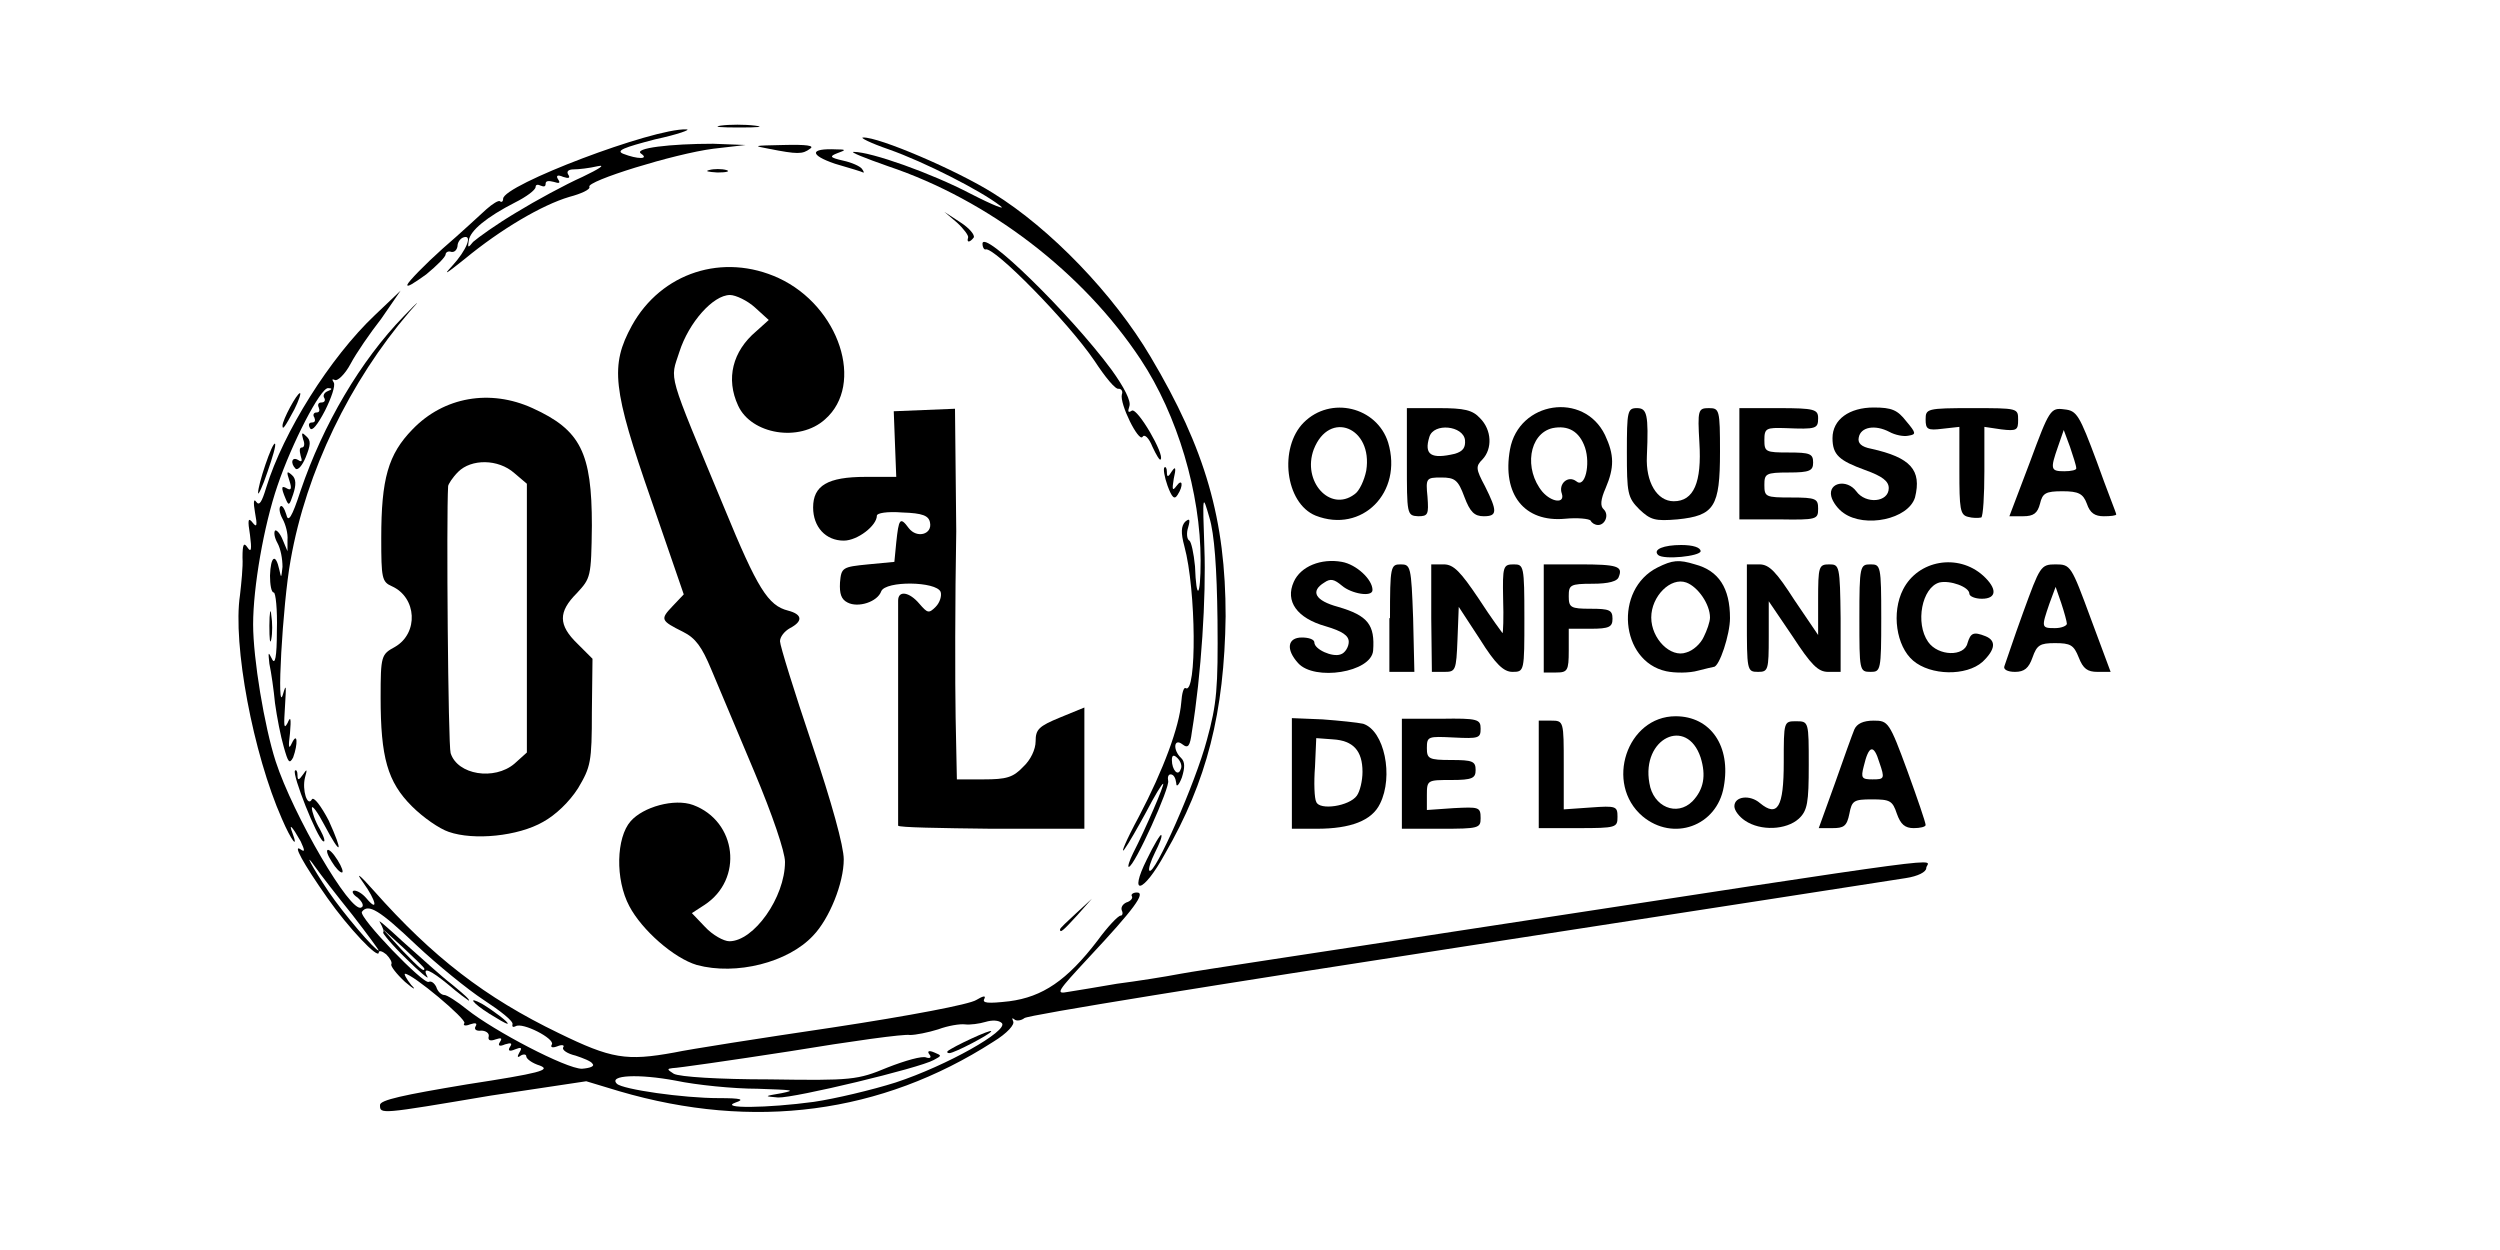 <?xml version="1.0" encoding="UTF-8"?> <!-- Generator: Adobe Illustrator 24.0.0, SVG Export Plug-In . SVG Version: 6.00 Build 0) --> <svg xmlns="http://www.w3.org/2000/svg" xmlns:xlink="http://www.w3.org/1999/xlink" version="1.1" id="Layer_1" x="0px" y="0px" viewBox="0 0 400 200" style="enable-background:new 0 0 400 200;" xml:space="preserve"> <path d="M60.8,176.8c0-0.8,3.7-1.6,13.9-3.3c11.7-1.8,13.5-2.3,11.7-3c-1.3-0.4-2.2-1.1-2.2-1.5c0-0.3-0.4-0.4-0.9-0.1 c-0.5,0.4-0.6,0.2-0.2-0.5c0.5-0.8,0.3-0.9-0.7-0.5c-0.9,0.4-1.2,0.2-0.8-0.4c0.4-0.6,0.2-0.7-0.8-0.4c-0.9,0.4-1.2,0.2-0.8-0.4 c0.4-0.6,0.2-0.7-0.7-0.4c-0.8,0.3-1.3,0.2-1.1-0.5c0.1-0.5-0.5-0.9-1.2-0.9c-0.8,0.1-1.2-0.2-0.9-0.7s0-0.6-0.9-0.3 c-0.7,0.3-1.2,0.2-0.9-0.2c0.4-0.6-8.3-7.9-9.5-7.9c-0.2,0,0.2,0.8,1,1.8c0.9,0.9,0.4,0.7-1-0.5c-1.4-1.3-2.3-2.5-2.2-2.8 c0.2-0.3-0.2-1-0.8-1.6c-0.6-0.5-1.2-0.7-1.2-0.3c0,1.2-4.9-4-8.2-8.7c-4-5.7-5.6-8.7-4.3-7.8c0.7,0.5,0.7,0.2,0-1.3 c-1.3-2.3-2-3.1-1.3-1.3c1,2.7-0.2,1.2-1.7-2.3c-4.6-10.4-7.9-27.9-6.7-35.8c0.2-1.8,0.5-4.5,0.4-6c0-2.1,0.2-2.5,0.8-1.6 c0.6,0.9,0.7,0.3,0.4-2c-0.4-2.4-0.3-2.9,0.4-2c0.7,0.9,0.8,0.5,0.4-1.6c-0.3-1.7-0.2-2.3,0.2-1.7c0.5,0.7,0.9,0,1.6-2.3 c2.7-8.8,10.2-20.8,17.4-27.6l4.1-3.9L61,51c-1.8,2.3-4,5.5-4.9,7.2c-0.9,1.7-2.1,2.8-2.5,2.6c-0.5-0.2-0.5-0.1-0.2,0.4 S53,63.7,52,65.7c-1.2,2.3-2.1,3.4-2.4,2.8c-0.3-0.5-0.2-0.9,0.3-0.9c0.5,0,0.6-0.3,0.4-0.8C50,66.4,50.2,66,50.6,66 c0.5,0,0.6-0.3,0.4-0.8c-0.2-0.4-0.1-0.8,0.4-0.8c0.5,0,0.7-0.3,0.5-0.7c-0.3-0.4,0-0.9,0.5-1.1c0.8-0.3,0.8-0.5,0.1-0.5 c-1.2-0.1-5.8,8.8-8.1,15.6c-2.2,6.4-3.9,16.3-3.9,22.2c0,5.5,1.8,16.3,3.6,21.9c2.8,8.6,12,24.4,13.7,23.4c0.5-0.2,0.2-0.9-0.6-1.6 c-0.8-0.5-1-1.1-0.5-1.1c0.5,0,1.3,0.5,1.9,1.2c2,2.4,1.6,0.4-0.5-2.5c-1.3-1.8-0.6-1.3,1.7,1.3c9.4,10.6,17.8,17.1,29.6,22.8 c8.4,4.1,10.8,4.5,18.5,3.1c2.3-0.5,13.8-2.3,25.3-4c12.5-1.9,21.9-3.7,23-4.4c1-0.6,1.6-0.8,1.3-0.2c-0.4,0.7,0.5,0.8,4,0.4 c5.3-0.7,9.2-3.3,14.1-9.7c1.6-2.2,3.3-4,3.7-4c0.3,0,0.4-0.4,0.2-0.8c-0.2-0.5,0.1-1,0.7-1.3c0.7-0.2,1.1-0.7,0.9-1 c-0.2-0.3,0.2-0.6,0.8-0.6c1.5,0-0.5,2.7-7.6,10.3c-5.2,5.6-5.5,6-3.4,5.6c1.3-0.2,4.9-0.8,7.8-1.3c3.1-0.4,7.6-1.1,10.2-1.6 c2.6-0.5,22.1-3.4,43.4-6.7c84.8-13,75.9-11.7,75.9-10.2c0,0.6-1.3,1.3-3.3,1.6c-1.9,0.3-34.1,5.3-71.7,11.1 c-37.6,5.8-68.8,10.8-69.3,11.3c-0.5,0.4-1.3,0.5-1.6,0.2c-0.4-0.3-0.4-0.2-0.2,0.3c0.3,0.5-0.9,1.9-3.2,3.3 c-17.9,11.5-38.3,14.2-59.8,7.9l-5.3-1.6l-15.3,2.3C60.7,178.3,60.8,178.3,60.8,176.8L60.8,176.8z M130.2,176.3 c3.4-0.5,9.3-1.9,13.1-3.1c8.2-2.7,18.1-8.3,17-9.5c-0.5-0.5-1.6-0.5-2.6-0.2c-1,0.3-2.5,0.5-3.3,0.4c-0.8-0.1-2.7,0.2-4.3,0.8 c-1.6,0.5-3.6,0.9-4.5,0.9c-0.9-0.2-9.5,1-19.2,2.6c-9.7,1.5-18.1,2.7-18.8,2.7c-0.9,0.1-0.9,0.2,0.2,0.9c0.9,0.5,7.2,0.9,15.3,0.9 c13.2,0.2,14.1,0.1,18.9-1.9c2.8-1.1,5.6-1.9,6.2-1.6c0.6,0.2,0.9,0,0.5-0.5c-0.4-0.5-0.1-0.7,0.8-0.3c1.2,0.5,1.2,0.5-0.1,1.2 c-2.3,1.3-22.3,6.1-24.9,6c-2.3-0.2-2.3-0.2,0.6-0.7c2.4-0.5,1.6-0.5-3.9-0.7c-3.8,0-9.8-0.6-13.1-1.3c-5.9-1.1-10.8-0.9-9.4,0.5 c0.9,0.9,10.6,2.3,16.3,2.3c3.6,0,4.2,0.2,2.7,0.7C114.9,177.4,122.8,177.3,130.2,176.3z M94.8,170.2c-0.2-0.4-1.5-0.9-2.7-1.3 c-1.3-0.3-2.2-0.9-2-1.3c0.3-0.4-0.2-0.5-0.9-0.2c-0.8,0.3-1.2,0.2-0.9-0.3c0.5-0.9-4.7-3.6-5.8-2.9c-0.4,0.2-0.6,0.1-0.5-0.3 c0.2-0.5-2-2.2-4.6-3.9s-7.5-5.7-10.8-8.8c-5.9-5.6-7.7-6.7-8.7-5.3c-0.5,0.9,9.9,11.7,10.7,11.2c0.4-0.2,0.9,0.2,1.2,0.8 c0.2,0.7,0.8,1.3,1.3,1.3c0.4,0,2,1,3.6,2.3c4.4,3.5,15.9,9.5,18.4,9.5C94.4,170.9,95.2,170.6,94.8,170.2z M56.4,146.4 c-2.5-3.1-5.2-6.6-5.9-7.6c-2.1-3-0.6-0.1,2.1,3.9c2.3,3.4,7.4,9.4,8,9.4C60.7,152.1,58.8,149.5,56.4,146.4L56.4,146.4z"></path> <path d="M151.6,168.2c0.8-0.7,7-3.6,7-3.2s-5.9,3.5-6.7,3.5C151.6,168.5,151.5,168.4,151.6,168.2z"></path> <path d="M78.3,162.2c-2.7-1.7-3.6-2.9-1.2-1.6c1.7,1,4.5,3.1,4.1,3.2C80.9,163.8,79.6,163,78.3,162.2z"></path> <path d="M71.8,157.6c-2.9-2.4-4.4-3.1-3.4-1.3c0.3,0.5-1.3-0.8-3.4-2.9c-2.3-2.2-3.8-4.1-3.7-4.2c0.2-0.2-0.1-0.9-0.5-1.6 c-0.5-0.7,1.1,0.7,3.7,3.1c2.6,2.3,6.1,5.5,7.8,6.8c1.7,1.4,3,2.5,2.7,2.6C74.7,159.9,73.3,158.9,71.8,157.6L71.8,157.6z M67.9,155 c0-0.2-1.5-1.6-3.3-3.3l-3.4-3.1l3.1,3.4C67.2,155,67.9,155.6,67.9,155L67.9,155z"></path> <path d="M111.5,154.4c-3.7-1.1-8.8-5.6-10.8-9.4c-2.3-4.3-2.1-11,0.2-13.6c2-2.3,7-3.7,10-2.6c7,2.6,8.1,11.9,1.8,16l-2,1.3l2.1,2.2 c1.2,1.3,3,2.3,3.9,2.3c3.9,0,8.9-7,8.9-12.7c0-1.6-2-7.5-4.9-14.4c-2.7-6.4-5.8-13.8-6.9-16.4c-1.5-3.6-2.5-5-4.5-6 c-3.6-1.8-3.7-2-1.7-4.1l1.8-1.9L104.2,80c-6.2-17.8-6.6-21.5-3.1-27.9c4.7-8.5,14.6-11.7,23.5-7.6c9.7,4.5,13.8,17,7.4,22.6 c-4.1,3.7-11.8,2.4-13.9-2.2c-2-4.3-0.9-8.7,2.9-11.9l2-1.8l-2.2-2c-1.2-1.1-3.1-2-4-2c-2.7,0-6.6,4.4-8.1,9.1 c-1.5,4.7-2.1,2.6,7.2,25c5.3,12.9,7,15.6,10.2,16.4c2.3,0.6,2.4,1.7,0.3,2.8c-0.9,0.5-1.6,1.4-1.6,2.1c0,0.7,2.3,8.1,5.1,16.4 c3.2,9.5,5.1,16.4,5.1,18.5c0,3.8-2.3,9.5-4.9,12.2C126.1,154,117.8,156.1,111.5,154.4L111.5,154.4z"></path> <path d="M169.6,148.7c0-0.2,1.2-1.3,2.6-2.6l2.5-2.3l-2.3,2.6C170.2,148.8,169.6,149.4,169.6,148.7z"></path> <path d="M183.5,137.5c1.1-2.3,2.2-4.1,2.3-3.9c0.2,0.2-0.3,1.4-1,2.8c-0.7,1.4-1.1,2.7-0.9,2.9c0.8,0.9,7.4-14.1,9.2-20.9 c1.6-5.8,1.8-8.3,1.7-19.2c-0.1-8.3-0.5-13.8-1.3-16.4c-1.1-3.8-1.1-3.8-0.8,4.9c0.3,7.7-0.5,20.3-2,29.4c-0.3,2.3-0.6,2.7-1.5,2 c-1.4-1.1-1.6,0.9-0.2,2.2c0.6,0.6,0.6,1.5,0.1,3.1c-0.5,1.3-0.9,1.6-0.9,0.9c-0.1-0.8-0.4-1.4-0.9-1.4c-0.4,0-0.5,0.5-0.4,1 c0.4,0.9-5.4,13.8-6.3,13.8c-0.2,0,0.1-1,0.7-2.2c2-3.9,5.1-11.1,4.8-11.1c-0.2,0-1.4,2-2.7,4.5c-1.3,2.4-2.9,5.2-3.5,6 c-0.7,0.9,0.3-1.5,2.3-5.2c4-7.6,6.5-14.5,6.8-18.3c0.1-1.5,0.4-2.5,0.7-2.3c1.8,1.1,1.7-15.7-0.2-22.7c-0.6-2.2-0.5-3.2,0.1-3.9 c0.7-0.6,0.9-0.5,0.5,0.9c-0.3,0.9-0.2,1.9,0.2,2.1c0.3,0.2,0.7,2,0.9,4.1c0.2,5.6,0.9,5.1,0.9-0.9c0-10.8-3.7-23.3-9.6-32.2 c-9.2-13.9-24.3-25.5-40.4-30.9c-3.7-1.3-6.2-2.3-5.5-2.3c2.8,0,12.4,3.4,18.7,6.7c3.7,1.9,5.8,2.7,4.7,1.9c-3.1-2.4-12.1-7-17.8-9 c-2.9-1-4.7-1.9-4.1-1.9c2.5-0.1,14.9,5.2,20.8,8.9c9.2,5.7,19.3,16.2,25.2,26.2c8.8,14.8,12,26.1,12,41.5c-0.2,15.4-3,26.4-9.7,38 C182.9,143,180.5,143.5,183.5,137.5L183.5,137.5z M188.4,121.3c-0.6-0.6-0.9-0.5-0.9,0.3c0,1.6,1,2.7,1.4,1.5 C189.2,122.6,188.9,121.8,188.4,121.3L188.4,121.3z"></path> <path d="M53.1,137.9c-1.5-2.3-0.6-2.7,0.9-0.3c0.7,1.1,1,2,0.7,2C54.4,139.6,53.7,138.9,53.1,137.9L53.1,137.9z"></path> <path d="M51.9,132c-1.1-2.1-2-3.3-2-2.7c0,0.5,0.5,2.1,1.3,3.4c0.7,1.3,0.9,2.1,0.5,1.9c-1-0.6-5-10.7-4.5-11.3 c0.2-0.2,0.4,0.1,0.4,0.7c0,0.9,0.2,0.9,0.9-0.1c0.6-0.9,0.7-0.9,0.3,0.5c-0.5,2,0.4,4.8,1.1,3.5c0.3-0.5,1.5,1.1,2.7,3.4 C55,136.6,54.6,137.1,51.9,132L51.9,132z"></path> <path d="M71.8,133.1c-1.5-0.5-4.1-2.3-5.9-4.1c-3.9-3.9-5-7.8-5-17.4c0-6.7,0.1-6.9,2.3-8.1c3.8-2.2,3.5-7.9-0.5-9.7 c-1.6-0.7-1.7-1.3-1.7-7.7c0-9.5,1.1-13.4,5-17.4c5-5.2,12.4-6.5,19.2-3.4c7.7,3.5,9.5,7.1,9.5,18.8c-0.1,8.3-0.2,8.4-2.4,10.8 c-3,3-3,5.1,0.1,8.1l2.4,2.4l-0.1,8.5c0,8.1-0.2,8.8-2.2,12.2c-1.4,2.2-3.6,4.3-5.6,5.4C82.9,133.8,75.8,134.5,71.8,133.1 L71.8,133.1z M82.3,122.2l2-1.8V98.9V77.4l-2-1.7c-2.6-2.3-6.9-2.3-9-0.2c-0.9,0.9-1.6,2-1.6,2.3c-0.3,4.9,0,41.5,0.4,42.7 C73.2,124,79.1,124.9,82.3,122.2L82.3,122.2z"></path> <path d="M143.7,132.1c0-0.2,0-8.1,0-17.6s0-17.8,0-18.4c0-1.7,1.8-1.4,3.4,0.5c1.3,1.5,1.5,1.6,2.6,0.5c0.7-0.7,1-1.8,0.8-2.4 c-0.7-1.7-8.8-1.8-9.5-0.1c-0.6,1.7-3.7,2.7-5.4,1.8c-1-0.5-1.3-1.4-1.2-3.2c0.2-2.4,0.4-2.5,4.5-2.9l4.2-0.4l0.3-3.1 c0.4-3.8,0.6-4.2,2-2.3c1.3,1.7,3.8,1,3.4-0.9c-0.2-1.1-1.2-1.5-4.4-1.6c-2.5-0.2-4.1,0.1-4.1,0.5c0,1.6-3.1,4-5.3,4 c-2.9,0-4.9-2.2-4.9-5.3c0-3.5,2.3-4.9,8.4-4.9h4.9l-0.2-5.2l-0.2-5.3l4.9-0.2l4.9-0.2L153,85c-0.2,10.9-0.2,24.3-0.1,29.8l0.2,9.9 h4.3c3.6,0,4.7-0.3,6.3-2c1.2-1.1,2-2.8,2-4.1c0-1.9,0.5-2.4,3.9-3.8l3.9-1.6v9.7v9.7h-14.9C150.5,132.5,143.7,132.4,143.7,132.1 L143.7,132.1z"></path> <path d="M206.7,123.7v-8.8l4.9,0.2c2.7,0.2,5.6,0.5,6.5,0.7c3.4,1.1,4.9,8.4,2.7,12.8c-1.3,2.7-4.7,4-10.1,4h-4L206.7,123.7 L206.7,123.7z M217.1,127.3c0.5-0.7,0.9-2.4,0.9-3.8c0-3.4-1.5-5-4.7-5.2l-2.7-0.2l-0.2,4.6c-0.2,2.5-0.1,5.1,0.2,5.6 C211.1,129.7,215.9,129,217.1,127.3L217.1,127.3z"></path> <path d="M224.3,123.8v-8.8h6.3c5.9-0.1,6.3,0.1,6.3,1.6s-0.3,1.6-4.3,1.4c-4.1-0.2-4.3-0.2-4.3,1.7c0,1.7,0.3,1.9,3.9,1.9 c3.4,0,3.9,0.2,3.9,1.6c0,1.3-0.5,1.6-3.9,1.6c-3.8,0-3.9,0-3.9,2.4v2.4l4.3-0.3c4-0.2,4.3-0.2,4.3,1.6c0,1.6-0.3,1.7-6.3,1.7h-6.3 V123.8L224.3,123.8z"></path> <path d="M246.2,123.9v-8.6h2c2,0,2,0.1,2,7.1v7.1l4.3-0.3c4.1-0.3,4.3-0.2,4.3,1.5c0,1.7-0.2,1.8-6.3,1.8h-6.3V123.9z"></path> <path d="M262.8,130.6c-6.1-5.2-2.5-16,5.3-16c5.6,0,8.9,4.8,7.7,11.3C274.7,132.2,267.7,134.7,262.8,130.6L262.8,130.6z M270.8,128.2c1.8-1.9,2.2-4.1,1.3-7c-2.2-6.6-9.5-3.1-8.2,4.1C264.5,129.1,268.3,130.7,270.8,128.2z"></path> <path d="M279.2,131.3c-0.9-0.6-1.7-1.6-1.7-2.3c0-1.6,2.5-1.9,4.1-0.5c2.8,2.3,3.8,0.7,3.8-6.5c0-6.6,0-6.6,2-6.6c2,0,2,0.1,2,7 c0,6-0.2,7.3-1.6,8.6C285.8,132.8,281.7,133,279.2,131.3z"></path> <path d="M293.6,125.3c1.4-4,2.8-7.9,3.1-8.6c0.4-0.9,1.4-1.4,3.1-1.4c2.3,0,2.5,0.2,5.4,8.1c1.6,4.4,2.9,8.2,2.9,8.6 c0,0.3-0.9,0.5-1.9,0.5c-1.4,0-2.1-0.6-2.7-2.3c-0.7-2.1-1.1-2.3-4-2.3s-3.2,0.2-3.6,2.3c-0.4,2-0.9,2.3-2.7,2.3h-2.2L293.6,125.3z M300.7,122c-0.9-3-1.7-2.8-2.5,0.6c-0.5,1.9-0.3,2.1,1.4,2.1C301.5,124.7,301.6,124.6,300.7,122L300.7,122z"></path> <path d="M45.4,119.5c-0.5-1.7-1.1-4.8-1.4-7c-0.2-2.1-0.6-4.9-0.9-6.3c-0.2-1.9-0.2-2,0.4-0.8c0.5,1.1,0.8-0.2,0.8-4.5 c0.1-3.4-0.2-6.1-0.5-6.1c-0.4,0-0.6-1.3-0.6-2.7c0.1-3.1,0.9-3.7,1.5-0.9c0.3,1.4,0.3,1.3,0.5-0.5c0-1.3-0.3-2.9-0.8-3.8 c-0.5-0.9-0.6-1.7-0.4-2c0.2-0.2,0.8,0.4,1.2,1.4l0.8,1.9v-1.8c0.1-1-0.3-2.5-0.8-3.4c-0.5-0.9-0.6-1.8-0.3-2 c0.2-0.2,0.6,0.3,0.9,1.3c0.3,1.4,0.9,0.5,2.3-3.8c3.6-10.6,9.6-20.8,16.5-27.9c2.5-2.6,2.8-2.8,0.9-0.7 c-9.5,11.1-16.5,25.5-19,39.7c-1.3,7.1-2.3,25.4-1.2,21.4c0.5-1.7,0.5-1.3,0.3,2c-0.2,3.1-0.2,3.8,0.4,2.7c0.5-1.2,0.6-0.8,0.4,1.6 c-0.3,2.3-0.2,2.7,0.3,1.6c0.9-1.9,1,0.1,0.2,2.3C46.3,122.3,46.1,122,45.4,119.5L45.4,119.5z"></path> <path d="M266.6,107.4c-7.4-1.6-8.4-13.1-1.4-16.6c2.4-1.2,3.4-1.3,6-0.5c3.8,1,5.6,3.8,5.6,8.6c0,2.6-1.7,7.8-2.6,7.8 c-0.1,0-1.3,0.3-2.5,0.6C270.3,107.7,268,107.7,266.6,107.4L266.6,107.4z M272.6,101.9c0.5-1,1-2.4,1-3.1c0-2.1-1.9-4.9-3.8-5.6 c-2.5-0.9-5.6,2.2-5.6,5.6c0,3.4,3.1,6.5,5.6,5.6C270.9,104.1,272.1,103,272.6,101.9z"></path> <path d="M207.7,106.1c-2-2.2-1.7-4.1,0.6-4.1c1.1,0,2,0.3,2,0.8c0,1.1,2.9,2.4,4.2,1.9c0.7-0.2,1.3-1.2,1.3-2c0-1-1-1.7-3.7-2.5 c-4.6-1.3-6.5-4-5.1-7.1c1.1-2.5,4.4-3.8,7.7-3.2c2.3,0.4,4.9,2.8,4.9,4.5c0,1.2-3.4,0.6-4.9-0.7c-1.2-1-1.8-1.2-2.8-0.5 c-2.3,1.4-1.5,2.9,2.2,3.9c4.8,1.4,5.9,2.9,5.6,7C219.4,107.6,210.3,109,207.7,106.1L207.7,106.1z"></path> <path d="M222.4,98.9c0-8.3,0.1-8.6,1.7-8.6c1.6,0,1.7,0.3,2,8.6l0.2,8.6h-2h-2V98.9z"></path> <path d="M229,98.9v-8.6h2c1.6,0,2.7,1.2,5.6,5.5c2,3.1,3.8,5.5,3.8,5.5c0.1,0,0.2-2.5,0.1-5.5c-0.1-5.2,0-5.5,1.7-5.5 c1.6,0,1.7,0.2,1.7,8.6c0,8.5,0,8.6-1.9,8.6c-1.4,0-2.7-1.2-5.2-5.2l-3.4-5.2l-0.2,5.2c-0.2,5-0.3,5.2-2.1,5.2h-2L229,98.9L229,98.9 z"></path> <path d="M247,98.9v-8.6h5.7c6.1,0,7,0.3,6.3,2c-0.2,0.7-1.6,1.1-4.2,1.1c-3.6,0-3.8,0.2-3.8,2c0,1.8,0.3,2,3.5,2 c3,0,3.5,0.2,3.5,1.6c0,1.3-0.5,1.6-3.5,1.6h-3.5v3.5c0,3.2-0.2,3.5-2,3.5h-2V98.9z"></path> <path d="M279.5,98.9v-8.6h2c1.6,0,2.7,1.2,5.6,5.7l3.8,5.6V96c0-5.4,0.1-5.7,1.8-5.7c1.6,0,1.7,0.2,1.8,8.6v8.6h-2 c-1.6,0-2.7-1.1-5.7-5.7l-3.8-5.6v5.7c0,5.3-0.1,5.6-1.7,5.6C279.5,107.5,279.5,107.3,279.5,98.9z"></path> <path d="M297.5,98.9c0-8.4,0.1-8.6,1.8-8.6c1.6,0,1.7,0.2,1.7,8.6s-0.1,8.6-1.7,8.6C297.5,107.5,297.5,107.3,297.5,98.9z"></path> <path d="M306.1,105.7c-2.7-2.3-3.5-7.7-1.6-11.4c2.4-4.7,8.8-5.8,12.8-2.2c2.3,2.1,2.2,3.7-0.2,3.7c-1.1,0-2-0.4-2-0.8 c0-1.1-3.1-2.2-4.8-1.8c-2.8,0.8-3.9,6.5-1.8,9.5c1.6,2.3,5.8,2.4,6.3,0.2c0.5-1.6,0.9-1.9,2.9-1.1c1.7,0.7,1.6,2.1-0.5,4.1 C314.6,108.2,308.9,108.1,306.1,105.7L306.1,105.7z"></path> <path d="M320.7,106.6c0.2-0.5,1.5-4.5,3-8.6c2.7-7.4,2.8-7.7,5.2-7.7c2.4,0,2.5,0.2,5.6,8.6l3.2,8.6h-2.1c-1.6,0-2.3-0.5-3-2.3 c-0.8-2-1.3-2.3-3.8-2.3c-2.4,0-2.9,0.3-3.6,2.3c-0.6,1.7-1.3,2.3-2.8,2.3C321.2,107.5,320.5,107.1,320.7,106.6z M330.7,99.8 c0-0.3-0.4-1.8-0.9-3.3l-0.9-2.6l-1,2.7c-1.3,3.8-1.3,3.9,0.9,3.9C329.9,100.5,330.7,100.1,330.7,99.8z"></path> <path d="M43.1,100.1c0-2.1,0.2-3,0.3-1.7c0.2,1.2,0.2,2.9,0,3.9C43.2,103.2,43.1,102.3,43.1,100.1z"></path> <path d="M265.3,88.8c-0.9-0.9,0.9-1.6,3.7-1.6c1.9,0,3.1,0.4,3.1,1C272,89,266.2,89.6,265.3,88.8L265.3,88.8z"></path> <path d="M254.5,83.3c-0.2-0.3-2.1-0.5-4.1-0.3c-6.5,0.6-10.1-3.9-8.8-11.1c1.4-7.7,11.8-9.3,15.2-2.3c1.5,3.2,1.5,5.2,0.1,8.5 c-0.8,1.8-0.9,2.9-0.3,3.4c0.9,0.9,0.2,2.5-0.9,2.5C255.2,84,254.7,83.7,254.5,83.3z M249.9,79c-0.6-1.6,1-3,2.3-2 c1.4,1.2,2.3-2.7,1.4-5.4c-0.9-2.6-2.7-3.6-5.2-3.1c-3.8,0.9-4.6,6.6-1.6,10.2C248.3,80.4,250.4,80.6,249.9,79L249.9,79z"></path> <path d="M210.5,82.5c-4.9-2-5.9-10.9-1.9-14.9c4.3-4.3,11.7-2.5,13.5,3.2C224.5,78.8,217.9,85.4,210.5,82.5L210.5,82.5z M216.7,79.1 c0.8-0.5,1.6-2.3,1.9-3.8c1.1-6.9-5.9-9.8-8.4-3.4C208.3,77,212.8,82,216.7,79.1L216.7,79.1z"></path> <path d="M262.3,81.5c-1.9-1.9-2-2.6-2-9.2c0-6.5,0.1-7,1.6-7c1.6,0,1.9,0.9,1.6,7.7c-0.2,4.1,1.6,7.2,4.3,7.2c3.2,0,4.5-3,4.1-9.4 c-0.3-5.2-0.2-5.5,1.5-5.5c1.7,0,1.8,0.2,1.8,7c0,8.8-0.9,10.2-6.8,10.8C264.8,83.4,264.1,83.2,262.3,81.5L262.3,81.5z"></path> <path d="M278.3,74.1v-8.8h6.3c5.7,0,6.3,0.2,6.3,1.6c0,1.7-0.3,1.8-5.2,1.6c-3.1-0.1-3.4,0-3.4,1.9s0.2,2,3.9,2 c3.4,0,3.9,0.2,3.9,1.6c0,1.3-0.5,1.6-3.9,1.6c-3.7,0-3.9,0.2-3.9,2c0,1.9,0.2,2,4.3,2c4,0,4.3,0.2,4.3,1.8c0,1.7-0.2,1.8-6.3,1.7 h-6.3V74.1z"></path> <path d="M295,82.1c-0.9-0.6-1.8-1.8-2-2.7c-0.5-2.2,2.5-2.8,4-0.8c1.5,2.1,5.2,1.8,5.2-0.5c0-1.1-1-1.9-3.8-2.9 c-4.1-1.5-5.2-2.4-5.2-5.1c0-3,2.7-4.9,6.6-4.9c2.9,0,3.8,0.4,5.2,2.2c1.6,1.9,1.6,2.1,0.4,2.3c-0.8,0.2-2.2-0.1-3.1-0.6 c-2.3-1.2-4.6-0.8-4.9,0.9c-0.2,0.9,0.4,1.5,2,1.8c6.3,1.4,8.1,3.4,7,7.8C305.3,83.1,298.4,84.5,295,82.1L295,82.1z"></path> <path d="M314.9,82.7c-1.3-0.3-1.4-1.3-1.4-7.4v-7l-2.7,0.3c-2.4,0.3-2.7,0.1-2.7-1.5c0-1.7,0.2-1.8,7.4-1.8c7.4,0,7.4,0,7.4,1.9 c0,1.6-0.2,1.8-2.7,1.5l-2.7-0.4v7.1c0,3.8-0.2,7.2-0.5,7.4C316.5,82.9,315.6,82.9,314.9,82.7z"></path> <path d="M225.1,73.9v-8.6h5.1c4.1,0,5.4,0.3,6.6,1.6c1.9,1.9,2,4.9,0.4,6.6c-1.1,1.1-1.1,1.5,0.4,4.3c2,4,2,4.8-0.2,4.8 c-1.5,0-2.2-0.7-3.1-3.1c-1-2.7-1.5-3.1-3.7-3.1c-2.4,0-2.5,0.1-2.2,3.1c0.2,2.8,0.1,3.1-1.5,3.1C225.1,82.5,225.1,82.3,225.1,73.9 L225.1,73.9z M232.8,72.6c1.3-0.4,1.7-1,1.6-2.2c-0.3-2.3-5-2.8-5.7-0.5C227.8,72.8,229,73.5,232.8,72.6z"></path> <path d="M324.8,73.9c3.1-8.4,3.3-8.7,5.5-8.4c2,0.2,2.4,0.9,5.2,8.4c1.6,4.5,3.1,8.2,3.1,8.4s-0.9,0.3-2,0.3c-1.4,0-2.2-0.5-2.7-2 c-0.6-1.6-1.3-2-3.9-2c-2.7,0-3.2,0.3-3.6,2c-0.4,1.5-1,2-2.7,2h-2.2L324.8,73.9L324.8,73.9z M332.2,74.9c0-0.4-0.5-1.9-1-3.4 l-1-2.7l-0.9,2.6c-1.3,3.7-1.2,4,1,4C331.4,75.4,332.3,75.2,332.2,74.9z"></path> <path d="M45.7,79.8c-0.8-1.9-0.7-2.2,0.3-1.6c0.6,0.3,0.7-0.1,0.3-1.3c-0.5-1.5-0.4-1.6,0.4-0.9c0.7,0.6,0.7,1.6,0.2,3.1 C46.3,80.9,46.2,81,45.7,79.8L45.7,79.8z"></path> <path d="M186.8,77.7c-0.5-1.4-0.7-2.7-0.5-2.9c0.2-0.2,0.4,0.1,0.4,0.7c0,0.9,0.2,0.9,0.8-0.1c0.6-0.9,0.7-0.5,0.3,1.2 c-0.3,1.8-0.2,2,0.4,1.2c1-1.4,1.2-0.1,0.2,1.4C187.9,80,187.5,79.6,186.8,77.7L186.8,77.7z"></path> <path d="M41.3,78.9c-0.1-1.2,2.3-8.3,2.7-7.9c0.2,0.2-0.4,2.2-1.2,4.5C42,77.9,41.3,79.3,41.3,78.9L41.3,78.9z"></path> <path d="M47.3,75c-0.9-0.9-0.6-2,0.4-1.4c0.6,0.4,0.7,0.2,0.4-0.7c-0.2-0.8-0.2-1.3,0.2-1.3s0.5-0.6,0.2-1.3 c-0.3-1.1-0.2-1.2,0.5-0.5c0.8,0.7,0.7,1.4-0.1,3.4C48.4,74.4,47.7,75.3,47.3,75L47.3,75z"></path> <path d="M184.4,71.5c-0.6-1.5-1.3-2.1-1.6-1.6c-0.6,0.9-3.7-5.3-3.3-6.8c0.2-0.5-0.1-0.9-0.5-0.9c-0.5,0.2-2.2-1.9-3.9-4.5 c-4.3-6.3-16-18.2-17.4-17.8c-0.2,0.1-0.5-0.3-0.5-0.9c0-2.5,14,11.2,20.6,20.1c2.1,2.9,3.2,5.1,2.9,5.9c-0.3,0.9-0.2,1.1,0.4,0.7 c0.9-0.5,5.3,7.1,4.6,7.8C185.6,73.8,185,72.8,184.4,71.5L184.4,71.5z"></path> <path d="M45.2,68.1c0-0.9,2.3-5.2,2.8-5.2c0.2,0-0.2,1.2-0.9,2.6C45.6,68.3,45.2,68.9,45.2,68.1L45.2,68.1z"></path> <path d="M65.2,45.5c0.2-0.5,2.7-3.1,5.6-5.7c2.9-2.5,6-5.4,7-6.3c1-0.9,2-1.5,2.2-1.3c0.2,0.2,0.5,0.1,0.5-0.4 c0-2.2,24-11.3,29.3-11.1c0.9,0-1.3,0.8-5,1.6c-5,1.3-6.3,1.8-5.1,2.3c2.3,0.9,4.2,0.9,2.9,0c-1.4-0.9,4.7-1.6,11.5-1.6l5.2,0.2 l-5.2,0.6c-6.2,0.8-20.4,5.2-19.8,6.1c0.2,0.4-1.3,1.1-3.2,1.6c-4.4,1.3-11,5.2-16.7,9.9c-3,2.4-3.6,2.8-2.1,1.2 c2.4-2.6,3.4-5.2,1.8-4.6c-0.5,0.2-0.9,0.8-0.9,1.4c-0.1,0.6-0.5,1-1,0.9c-0.5-0.2-0.9,0.1-0.9,0.4c0,0.4-1.4,1.8-3.1,3.2 C66.1,45.4,65,46.1,65.2,45.5L65.2,45.5z M82.6,34c3.1-1.9,7.9-4.5,10.6-5.7c2.7-1.3,3.8-2,2.4-1.7c-1.3,0.3-3,0.5-3.8,0.5 c-0.8,0-1.2,0.3-0.9,0.8c0.4,0.6,0.1,0.7-0.8,0.4c-0.9-0.4-1.2-0.2-0.8,0.4c0.4,0.6,0.2,0.7-0.7,0.4c-0.8-0.2-1.3-0.2-1.3,0.3 c0,0.5-0.3,0.5-0.8,0.3c-0.4-0.2-0.8-0.2-0.8,0.2c0,0.5-1.5,1.6-3.3,2.5c-4.5,2.3-7.2,4.5-7.4,6.1c-0.2,1.2-0.1,1.2,0.7,0.2 C76.5,38,79.4,35.9,82.6,34z"></path> <path d="M154.9,38c0.1-0.3-0.7-1.4-1.8-2.4l-2-1.7l2.6,1.7c1.4,0.9,2.3,2,2.1,2.4C155.2,38.8,154.6,38.9,154.9,38z"></path> <path d="M113.5,27.2c0.7-0.2,2-0.2,2.7,0c0.7,0.2,0.1,0.4-1.4,0.4C113.3,27.5,112.7,27.4,113.5,27.2z"></path> <path d="M133.6,26.2c-4.1-1.4-4.1-2.5,0.2-2.3c1.6,0,1.6,0.1,0.2,0.6c-1.3,0.5-1.3,0.7,0.9,1.2c1.4,0.3,2.7,0.9,3,1.3 c0.3,0.4,0.4,0.7,0.2,0.6C138,27.5,136,26.9,133.6,26.2z"></path> <path d="M123,23.8c-2.7-0.5-2.4-0.5,2.3-0.6c3.8-0.1,5.1,0.1,4.3,0.6C128.4,24.7,127.6,24.7,123,23.8z"></path> <path d="M115.3,20.1c1.4-0.2,3.9-0.2,5.5,0c1.6,0.2,0.5,0.3-2.5,0.3C115.3,20.4,114,20.3,115.3,20.1z"></path> </svg> 